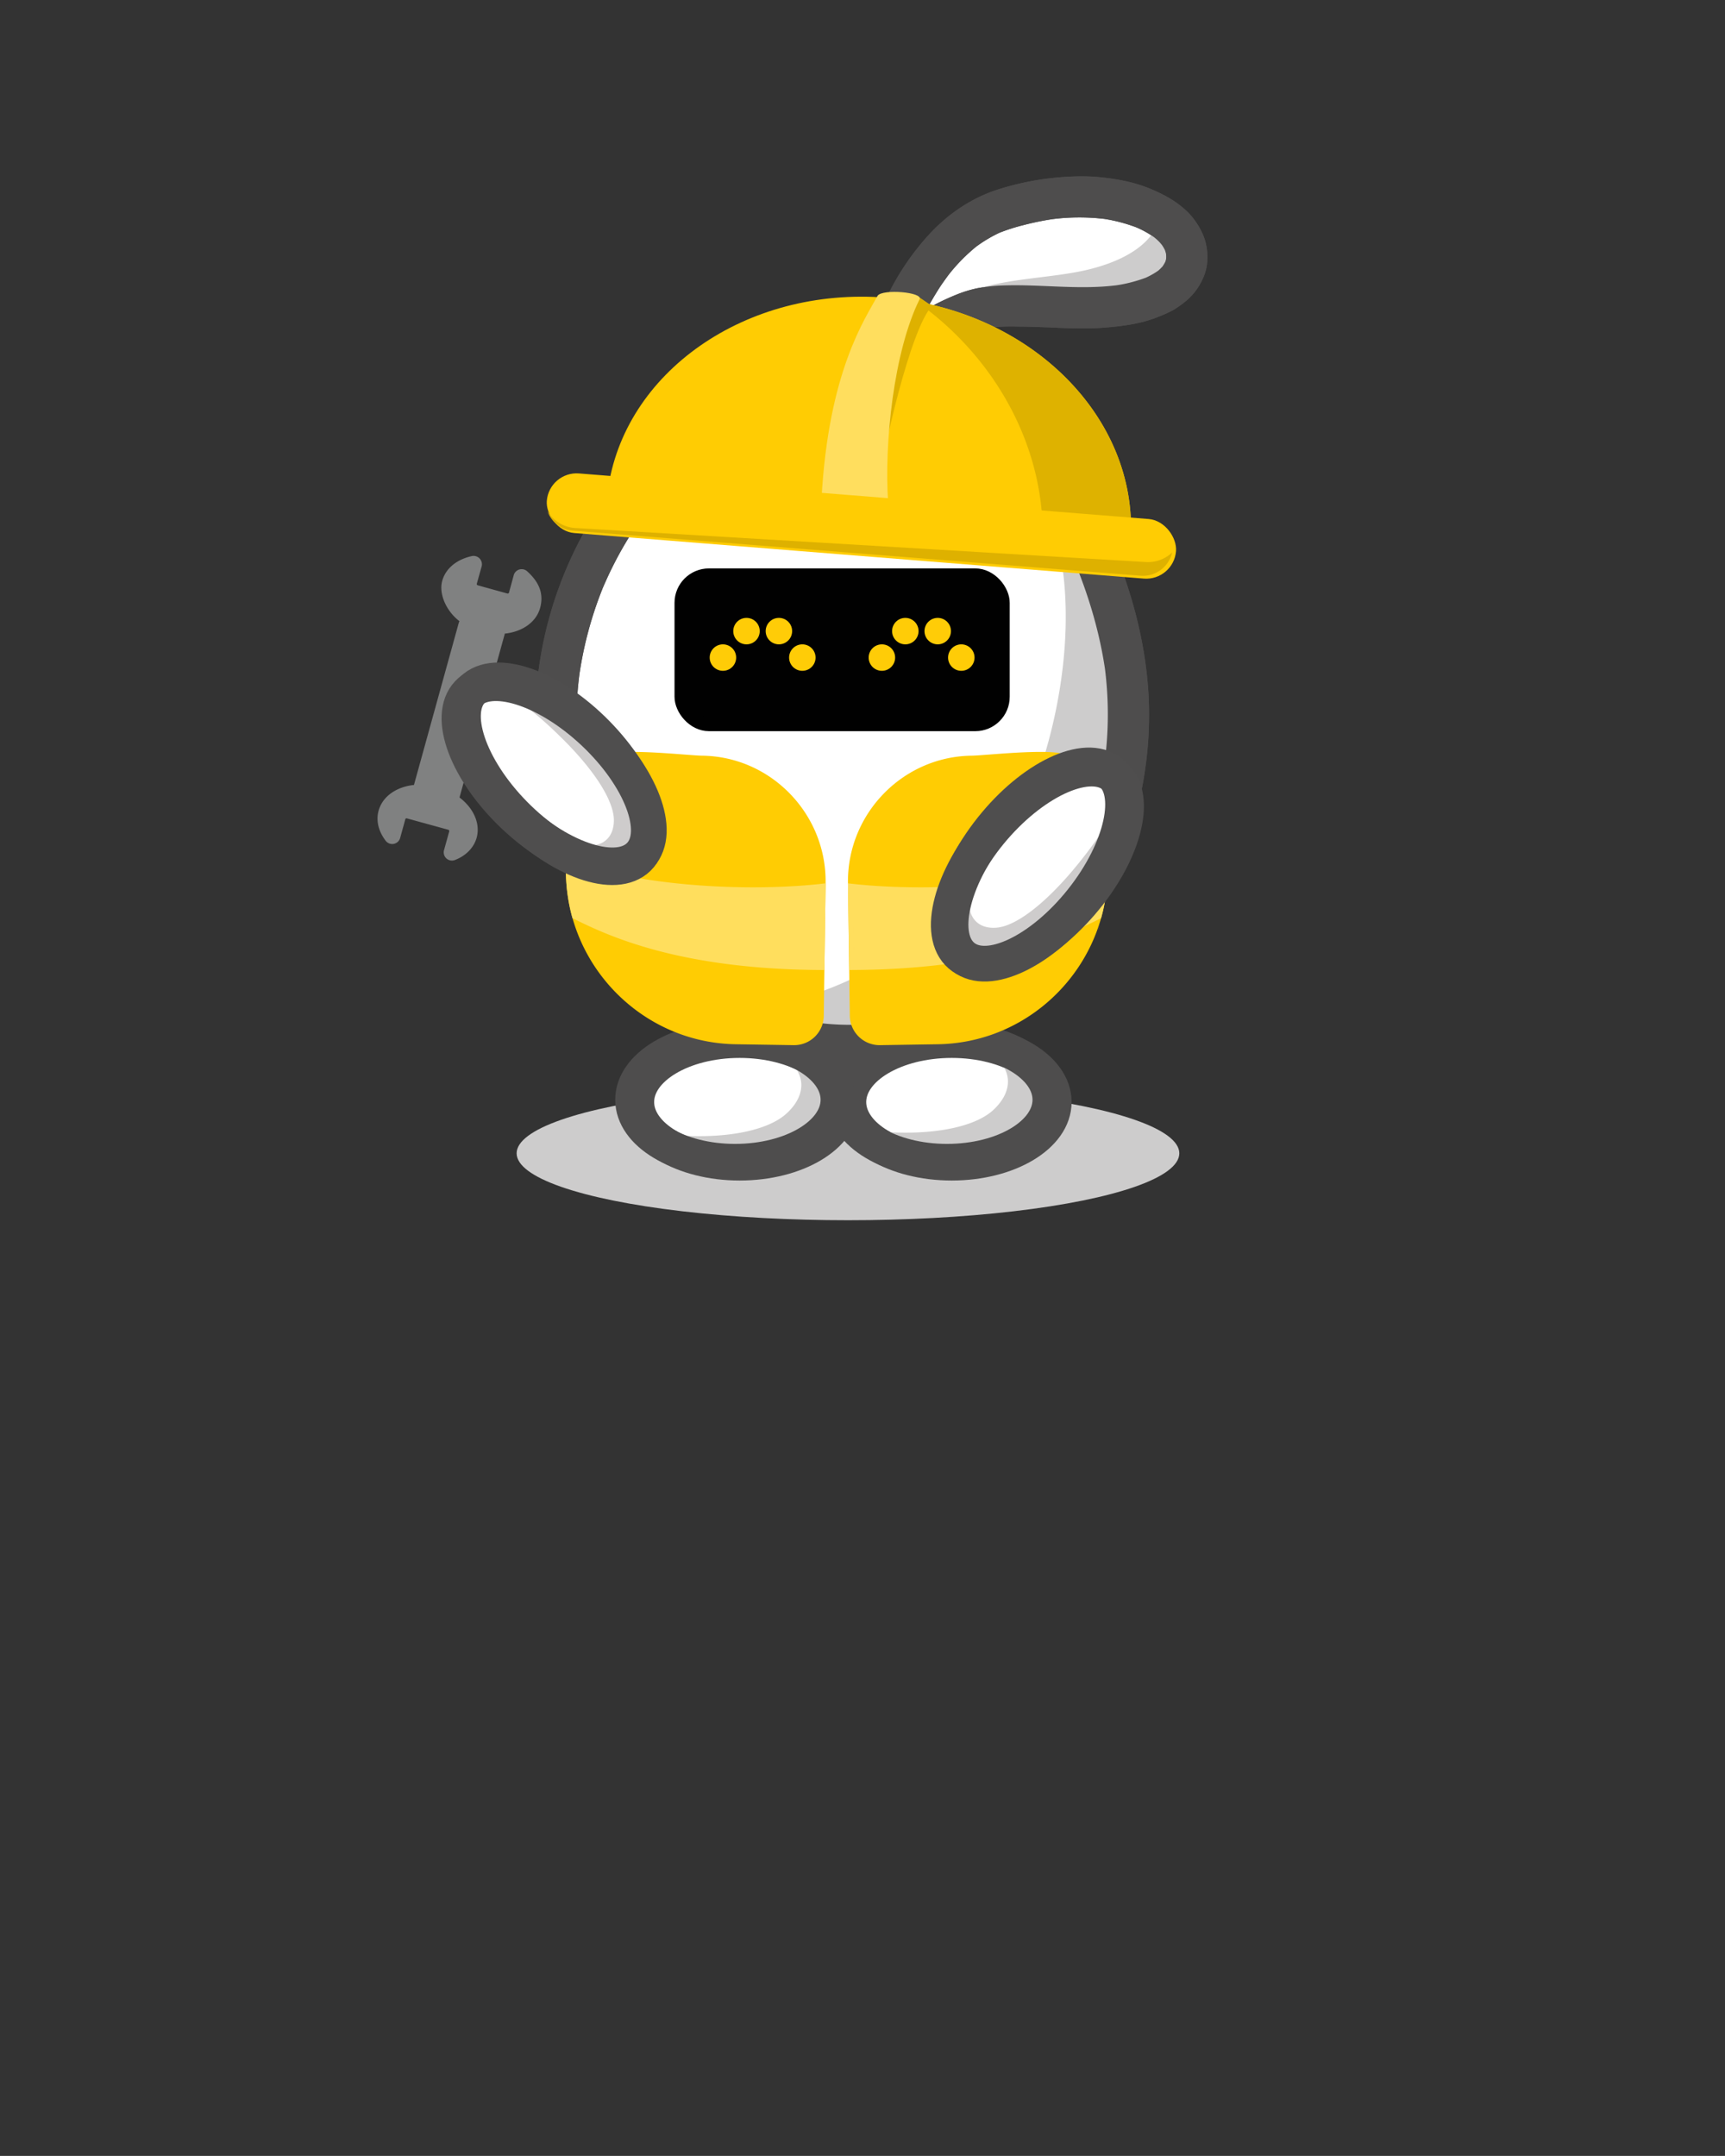<svg xmlns="http://www.w3.org/2000/svg" viewBox="0 0 1133.9 1417.3"><rect x="0" y="0" width="1133.9" height="1417.3" fill="#333333" stroke="none"/><defs><style>.a{fill:#cdcccc;}.b,.d,.p{fill:#fff;}.c{fill:#4e4d4d;}.d,.f{stroke:#4e4d4d;stroke-width:22.59px;}.d,.e,.f{stroke-miterlimit:10;}.e{fill:#010101;stroke:#010101;stroke-width:9.03px;}.f,.r{fill:none;}.g{fill:#ffcc07;}.h{fill:#ffcc03;}.i{fill:#deb200;}.j{fill:#deb100;}.k{fill:#ffde5e;}.l{fill:#ffde5d;}.m{fill:#f39323;}.n{fill:#f6a545;}.o{fill:#808181;stroke:#808181;stroke-width:4.61px;}.o,.r{stroke-miterlimit:10;}.p,.r{stroke:#4f4e4e;}.p{stroke-miterlimit:10;stroke-width:23.47px;}.q{fill:#cecccc;}.r{stroke-width:23.47px;}</style></defs><ellipse class="a" cx="557.4" cy="758.2" rx="217.8" ry="44"/><path class="b" d="M617.4,251.6c-33.3-11.5-70.7-9.9-103.5,1.4s-61.1,31.8-83.8,56.2c-55.6,59.8-77.6,145.2-57.4,223.3,12.1,46.8,39.5,91.5,81.1,121s98.1,42.2,147.2,27.9c36.8-10.6,67.1-35.2,89.7-63.8,44.1-56,61-130,45.4-198.9S680.2,273.5,617.8,252"/><path class="c" d="M621,238.5c-47.7-16.3-101.4-7.7-144.8,16.7-39,22-71.4,56.5-92.8,95.7a257.6,257.6,0,0,0-31.6,126.2c.5,43.6,12.7,87.2,35.6,124.4A219.4,219.4,0,0,0,430,652a207.6,207.6,0,0,0,60.5,36.1,189.9,189.9,0,0,0,66.2,12.7,173,173,0,0,0,34.5-3.1A159.3,159.3,0,0,0,624.9,687c41-17.6,74-51.9,96.1-90a252.9,252.9,0,0,0,34.3-130.4c-.6-42.9-12.9-85.4-31.3-124-17.1-36-42-70.5-76.5-91.5a137.9,137.9,0,0,0-26.1-12.2c-6.7-2.3-15.1,2.7-16.7,9.5s2.3,14.1,9.5,16.6l7,2.7-3.3-1.4a132.8,132.8,0,0,1,28.4,16.8l-2.8-2.1a172.7,172.7,0,0,1,30.9,31.3l-2.1-2.7c14,18.2,25.2,38.5,34.1,59.7L705,366c10.3,24.3,18.1,50.1,21.7,76.3l-.5-3.6a239.3,239.3,0,0,1-.1,62.7l.5-3.6a240.2,240.2,0,0,1-16.8,61.7l1.3-3.2a240.6,240.6,0,0,1-30.8,52.8l2.1-2.8A214.7,214.7,0,0,1,645.1,644l2.8-2.1a172.6,172.6,0,0,1-37.3,22l3.3-1.4a151.9,151.9,0,0,1-38,10.4l3.6-.5a166.7,166.7,0,0,1-43.5-.2l3.6.5a187.6,187.6,0,0,1-47.7-13.1l3.2,1.4a187.5,187.5,0,0,1-40.6-23.7l2.8,2.1a200,200,0,0,1-35.9-35.9l2.2,2.7a220.1,220.1,0,0,1-28.5-49l1.3,3.3a235,235,0,0,1-16-58.8l.5,3.6a241.6,241.6,0,0,1,.1-63l-.5,3.6a248,248,0,0,1,17.1-62.7l-1.3,3.2a244.7,244.7,0,0,1,31.3-53.7l-2.1,2.8a235.3,235.3,0,0,1,42.2-42.4l-2.7,2.1a204.8,204.8,0,0,1,44.2-26.1l-3.2,1.4a174.9,174.9,0,0,1,44.2-12.2l-3.6.5a168.1,168.1,0,0,1,43.1-.2l-3.6-.5a146.9,146.9,0,0,1,27.7,6.6c6.7,2.3,15.1-2.7,16.7-9.5s-2.3-14.2-9.5-16.7Z"/><ellipse class="d" cx="625.6" cy="724.5" rx="67.5" ry="40.3"/><path class="b" d="M771.8,149.6c-11.3-11.5-31.7-18.5-52.5-19.9s-41.9,2.2-60.7,8.3c-45.9,15-69.2,70.4-79.3,102.6l-1.4,1.9.4.3c19-17,48.7-39.5,75.7-41.3,20.3-1.3,40.8,1.1,61.3.8s42.4-3.8,55.1-14.3S783,161.1,771.8,149.6Z"/><path class="c" d="M781.3,140c-7.6-7.7-17.2-12.8-27.2-16.7s-21.3-5.9-32.2-6.9-23.8-.3-35.7,1.3a185.7,185.7,0,0,0-31.2,7.2c-16.6,5.5-31.3,15.5-43.3,28.2a167.7,167.7,0,0,0-27.5,39.7,278.1,278.1,0,0,0-16.7,40.3l-1.2,3.9,1.3-3.2-1.4,1.8-1.3,3.2a10.3,10.3,0,0,0-.3,5.5,12.9,12.9,0,0,0,3.8,7.7l.3.4a13.6,13.6,0,0,0,9.6,3.9,14.7,14.7,0,0,0,9.5-3.9c5.1-4.5,10.2-8.8,15.5-12.9l-2.7,2.1c11.2-8.7,23.2-16.7,36.4-22.2l-3.3,1.3a84.2,84.2,0,0,1,20.3-5.8l-3.6.5a132.2,132.2,0,0,1,18.9-.7c6.6,0,13.2.3,19.7.5,12.7.6,25.4,1.2,38.1.1s24-2.7,35-7.3a74.8,74.8,0,0,0,9.5-4.4,68.1,68.1,0,0,0,8.2-5.9,40.4,40.4,0,0,0,11.9-17.1c2.5-6.6,2.5-14.3.8-21.1s-6-14.1-11.2-19.5a13.8,13.8,0,0,0-9.5-3.9,13.6,13.6,0,0,0-9.6,3.9c-2.4,2.6-4.2,6-4,9.6a14.6,14.6,0,0,0,4,9.6l2.4,2.8-2.1-2.7a30.5,30.5,0,0,1,4,6.7l-1.4-3.2a24.1,24.1,0,0,1,1.8,6.5l-.5-3.6a32.1,32.1,0,0,1,0,6.2l.5-3.6a26.7,26.7,0,0,1-1.6,5.7l1.3-3.2a27.7,27.7,0,0,1-3.4,5.7l2.2-2.7a48.5,48.5,0,0,1-5.6,5.5l2.7-2.2a50,50,0,0,1-10.8,6.1l3.2-1.3a95.5,95.5,0,0,1-23.5,6l3.6-.5c-24.4,3.3-48.9-.4-73.4.2a112.6,112.6,0,0,0-19.2,1.9A80.2,80.2,0,0,0,628,194a160.4,160.4,0,0,0-30.5,16.5,287.4,287.4,0,0,0-28.8,22.7h19.1l-.3-.3,2.1,16.4a13.2,13.2,0,0,0,2.8-5.1c.4-1.1.7-2.1,1-3.2l2.4-6.9c1.8-5.1,3.7-10.2,5.9-15.2l-1.4,3.2a213.6,213.6,0,0,1,17.8-33.8c2.1-3.1,4.3-6.1,6.5-9.1l-2.1,2.8a117.1,117.1,0,0,1,20.6-21l-2.7,2.1A91.2,91.2,0,0,1,659.2,152l-3.2,1.4a126.2,126.2,0,0,1,17.1-5.5,181.3,181.3,0,0,1,20.5-4.1l-3.6.5a140.9,140.9,0,0,1,36.7-.3l-3.6-.5a106,106,0,0,1,26,6.8l-3.3-1.3a60.9,60.9,0,0,1,14.5,8.2l-2.8-2.1a36.3,36.3,0,0,1,4.7,4.1,13.4,13.4,0,0,0,19.1,0c2.4-2.6,4.2-6,4-9.6A14.6,14.6,0,0,0,781.3,140Z"/><path class="a" d="M763,138a29.3,29.3,0,0,1-6.4,16.8c-10.2,13.2-30.1,20.6-49.2,24.1s-38.5,4.3-57.3,8.9c-8.6,2.2-17.1,7-25.1,13.3a34.3,34.3,0,0,1,6.3,8.3c7.8-4.6,15.8-7.9,23.7-9,19.2-2.6,38.6-1.2,57.9-2.6s39.8-6.6,51.1-18.6S774,149.8,763,138Z"/><path class="a" d="M741.4,418.7c-15.6-68.9-56-145.2-118.3-166.7l-.4-.4a150.9,150.9,0,0,0-57.8-7.6c4,.5,8,1.2,12,1.9,34,6.8,67.1,24.2,90.1,50.9v.5c43,50,39.5,136.1,18.3,203.4S612.3,623.4,546.1,649.5c-22.1,8.7-46,14.3-70.3,14.5,39.3,21.8,87.7,29.9,130.5,17.4,36.7-10.6,67.1-35.2,89.6-63.8C740.1,561.6,757,487.6,741.4,418.7Z"/><path class="c" d="M621,238.5c-47.7-16.3-101.4-7.7-144.8,16.7-39,22-71.4,56.5-92.8,95.7a257.6,257.6,0,0,0-31.6,126.2c.5,43.6,12.7,87.2,35.6,124.4A219.4,219.4,0,0,0,430,652a207.6,207.6,0,0,0,60.5,36.1,189.9,189.9,0,0,0,66.2,12.7,173,173,0,0,0,34.5-3.1A159.3,159.3,0,0,0,624.9,687c41-17.6,74-51.9,96.1-90a252.9,252.9,0,0,0,34.3-130.4c-.6-42.9-12.9-85.4-31.3-124-17.1-36-42-70.5-76.5-91.5a137.9,137.9,0,0,0-26.1-12.2c-6.7-2.3-15.1,2.7-16.7,9.5s2.3,14.1,9.5,16.6l7,2.7-3.3-1.4a132.8,132.8,0,0,1,28.4,16.8l-2.8-2.1a172.7,172.7,0,0,1,30.9,31.3l-2.1-2.7c14,18.2,25.2,38.5,34.1,59.7L705,366c10.3,24.3,18.1,50.1,21.7,76.3l-.5-3.6a239.3,239.3,0,0,1-.1,62.7l.5-3.6a240.2,240.2,0,0,1-16.8,61.7l1.3-3.2a240.6,240.6,0,0,1-30.8,52.8l2.1-2.8A214.7,214.7,0,0,1,645.1,644l2.8-2.1a172.6,172.6,0,0,1-37.3,22l3.3-1.4a151.9,151.9,0,0,1-38,10.4l3.6-.5a166.7,166.7,0,0,1-43.5-.2l3.6.5a187.6,187.6,0,0,1-47.7-13.1l3.2,1.4a187.5,187.5,0,0,1-40.6-23.7l2.8,2.1a200,200,0,0,1-35.9-35.9l2.2,2.7a220.1,220.1,0,0,1-28.5-49l1.3,3.3a235,235,0,0,1-16-58.8l.5,3.6a241.6,241.6,0,0,1,.1-63l-.5,3.6a248,248,0,0,1,17.1-62.7l-1.3,3.2a244.7,244.7,0,0,1,31.3-53.7l-2.1,2.8a235.3,235.3,0,0,1,42.2-42.4l-2.7,2.1a204.8,204.8,0,0,1,44.2-26.1l-3.2,1.4a174.9,174.9,0,0,1,44.2-12.2l-3.6.5a168.1,168.1,0,0,1,43.1-.2l-3.6-.5a146.9,146.9,0,0,1,27.7,6.6c6.7,2.3,15.1-2.7,16.7-9.5s-2.3-14.2-9.5-16.7Z"/><rect class="e" x="447.9" y="378.2" width="211.3" height="97.97" rx="18.1"/><path class="a" d="M678.9,720.4c-4.1-13.3-18.4-30.1-43.9-39.1h-.1a145.6,145.6,0,0,0-24-6.2l4.9,1.3c14.1,4.1,27.4,9.9,36.1,16.5h0c16.3,12.4,11.8,27.2.6,37.2s-35,15.4-63.8,14.4a201.3,201.3,0,0,1-30-3.4,170.4,170.4,0,0,0,54.2,14c15.8,1.2,29.4-.5,39.9-3.6C673.3,745.4,683,733.8,678.9,720.4Z"/><ellipse class="f" cx="622.5" cy="723" rx="67.5" ry="40.3"/><ellipse class="d" cx="486.2" cy="724.5" rx="67.5" ry="40.3"/><path class="a" d="M543,722.7c-4.1-13.3-18.4-30.1-43.9-39.1H499a156.4,156.4,0,0,0-24-6.2l5,1.4c14,4,27.3,9.8,36,16.4h0c16.4,12.4,11.9,27.2.6,37.2s-35,15.4-63.7,14.4a201.1,201.1,0,0,1-30.1-3.4,170.4,170.4,0,0,0,54.2,14c15.8,1.2,29.4-.5,39.9-3.6C537.4,747.7,547.1,736.1,543,722.7Z"/><ellipse class="f" cx="483.2" cy="723" rx="67.5" ry="40.3"/><path class="c" d="M781.3,140c-7.6-7.7-17.2-12.8-27.2-16.7s-21.3-5.9-32.2-6.9-23.8-.3-35.7,1.3a185.7,185.7,0,0,0-31.2,7.2c-16.6,5.5-31.3,15.5-43.3,28.2a167.7,167.7,0,0,0-27.5,39.7,278.1,278.1,0,0,0-16.7,40.3l-1.2,3.9,1.3-3.2-1.4,1.8-1.3,3.2a10.3,10.3,0,0,0-.3,5.5,12.9,12.9,0,0,0,3.8,7.7l.3.4a13.6,13.6,0,0,0,9.6,3.9,14.7,14.7,0,0,0,9.5-3.9c5.1-4.5,10.2-8.8,15.5-12.9l-2.7,2.1c11.2-8.7,23.2-16.7,36.4-22.2l-3.3,1.3a84.2,84.2,0,0,1,20.3-5.8l-3.6.5a132.2,132.2,0,0,1,18.9-.7c6.6,0,13.2.3,19.7.5,12.7.6,25.4,1.2,38.1.1s24-2.7,35-7.3a74.8,74.8,0,0,0,9.5-4.4,68.1,68.1,0,0,0,8.2-5.9,40.4,40.4,0,0,0,11.9-17.1c2.5-6.6,2.5-14.3.8-21.1s-6-14.1-11.2-19.5a13.8,13.8,0,0,0-9.5-3.9,13.6,13.6,0,0,0-9.6,3.9c-2.4,2.6-4.2,6-4,9.6a14.6,14.6,0,0,0,4,9.6l2.4,2.8-2.1-2.7a30.5,30.5,0,0,1,4,6.7l-1.4-3.2a24.1,24.1,0,0,1,1.8,6.5l-.5-3.6a32.1,32.1,0,0,1,0,6.2l.5-3.6a26.7,26.7,0,0,1-1.6,5.7l1.3-3.2a27.7,27.7,0,0,1-3.4,5.7l2.2-2.7a48.5,48.5,0,0,1-5.6,5.5l2.7-2.2a50,50,0,0,1-10.8,6.1l3.2-1.3a95.5,95.5,0,0,1-23.5,6l3.6-.5c-24.4,3.3-48.9-.4-73.4.2a112.6,112.6,0,0,0-19.2,1.9A80.2,80.2,0,0,0,628,194a160.4,160.4,0,0,0-30.5,16.5,287.4,287.4,0,0,0-28.8,22.7h19.1l-.3-.3,2.1,16.4a13.2,13.2,0,0,0,2.8-5.1c.4-1.1.7-2.1,1-3.2l2.4-6.9c1.8-5.1,3.7-10.2,5.9-15.2l-1.4,3.2a213.6,213.6,0,0,1,17.8-33.8c2.1-3.1,4.3-6.1,6.5-9.1l-2.1,2.8a117.1,117.1,0,0,1,20.6-21l-2.7,2.1A91.2,91.2,0,0,1,659.2,152l-3.2,1.4a126.2,126.2,0,0,1,17.1-5.5,181.3,181.3,0,0,1,20.5-4.1l-3.6.5a140.9,140.9,0,0,1,36.7-.3l-3.6-.5a106,106,0,0,1,26,6.8l-3.3-1.3a60.9,60.9,0,0,1,14.5,8.2l-2.8-2.1a36.3,36.3,0,0,1,4.7,4.1,13.4,13.4,0,0,0,19.1,0c2.4-2.6,4.2-6,4-9.6A14.6,14.6,0,0,0,781.3,140Z"/><circle class="g" cx="527.4" cy="432.3" r="8.7"/><circle class="g" cx="475.2" cy="432.3" r="8.7"/><circle class="g" cx="490.7" cy="414.9" r="8.7"/><circle class="g" cx="512" cy="414.9" r="8.7"/><circle class="g" cx="631.9" cy="432.3" r="8.7"/><circle class="g" cx="579.7" cy="432.3" r="8.7"/><circle class="g" cx="595.1" cy="414.9" r="8.7"/><circle class="g" cx="616.4" cy="414.9" r="8.7"/><path class="h" d="M462,496.8c-8.2.1-63.7-6.5-64,1.4l20.2,45.7c.2,8.3,9.7,18.2,1.4,18.4l-41.3,4.6H376a4.1,4.1,0,0,0-4,4,116.6,116.6,0,0,0,4.3,32.6c13.3,47.1,56.2,82.1,107.1,83l38.4.6A19.5,19.5,0,0,0,541.5,668l.4-30.3.8-57C543.4,535.3,507,497.6,462,496.8Z"/><path class="h" d="M743.4,350.2c2.1-78.7-68.4-147.1-160.8-154.5S409.8,244.9,399.5,322.9Z"/><path class="i" d="M602.5,198.3a202.9,202.9,0,0,1,27.7,23.5c35.2,35.7,53.8,80.8,55.1,123.8l58.1,4.6C745.3,277.2,684.9,213.1,602.5,198.3Z"/><path class="j" d="M604.5,195.6s-4.8-2.4-5-1.2c-6.2,34.1-24.3,86.2-21.7,124.6,1.9-20.5,20.9-103.8,34.8-117.7C611.4,200.2,604.5,195.6,604.5,195.6Z"/><path class="k" d="M576.9,194.4c3.4-4.6,29.9-2.3,27.6,2.3-17,34.1-23.4,94.9-20.7,133.6L540,328C544.6,243.9,568.8,209.4,576.9,194.4Z"/><rect class="h" x="358" y="324.6" width="413.6" height="39.17" rx="19.6" transform="matrix(1, 0.08, -0.08, 1, 28.97, -43.56)"/><path class="j" d="M753.3,369.5,377.9,347.1a23.1,23.1,0,0,1-18-10.9,19.5,19.5,0,0,0,16.7,12.7l373.2,29.6a19.8,19.8,0,0,0,20.7-15.3A23.1,23.1,0,0,1,753.3,369.5Z"/><path class="l" d="M376,567a4.1,4.1,0,0,0-4,4h0a116.6,116.6,0,0,0,4.3,32.6c23.6,11.8,70.7,33.9,165.6,34.1l.8-57c-46.8,5.7-118.5,2.6-164.4-13.8Z"/><path class="h" d="M638.2,496.8c8.1.1,63.6-6.5,63.9,1.4l-20.2,45.7c-.2,8.3-9.7,18.2-1.4,18.4l41.3,4.6h2.3a4.1,4.1,0,0,1,4,4,116.6,116.6,0,0,1-4.3,32.6c-13.3,47.1-56.1,82.1-107.1,83l-38.3.6A19.6,19.6,0,0,1,558.6,668l-.4-30.3-.8-57C556.7,535.3,593.1,497.6,638.2,496.8Z"/><path class="l" d="M724.1,567a4.1,4.1,0,0,1,4,4h0a116.6,116.6,0,0,1-4.3,32.6c-23.6,11.8-70.7,33.9-165.6,34.1l-.8-57c46.9,5.7,118.5,2.6,164.4-13.8Z"/><path class="m" d="M724.7,602.4c-.4,1.6-.9,3.1-1.4,4.6C723.8,605.5,724.3,604,724.7,602.4Z"/><path class="m" d="M728.5,580.7c-.1,1.3-.3,2.6-.4,3.9C728.2,583.3,728.4,582,728.5,580.7Z"/><path class="m" d="M727.1,591.7c-.2,1.6-.6,3-.9,4.5C726.5,594.7,726.9,593.3,727.1,591.7Z"/><path class="n" d="M726.2,596.2c-.5,2.1-.9,4.2-1.5,6.2C725.3,600.4,725.7,598.3,726.2,596.2Z"/><path class="n" d="M728.9,569.2h0v0Z"/><path class="n" d="M723.3,607c-.4,1.4-.9,2.8-1.4,4.2h.1C722.5,609.8,722.9,608.4,723.3,607Z"/><path class="n" d="M561.5,639.1h0c-.3-13.7-.3-17.6-.6-33.3Z"/><path class="n" d="M728.9,569.4a105.7,105.7,0,0,1-.4,11.3A105.7,105.7,0,0,0,728.9,569.4Z"/><path class="n" d="M728.1,584.6c-.3,2.4-.6,4.8-1,7.1C727.5,589.4,727.8,587,728.1,584.6Z"/><path class="o" d="M345,377.3a3.1,3.1,0,0,0-5.1,1.5l-3.1,11.4a3.2,3.2,0,0,1-3.9,2.2L313.4,387a3.2,3.2,0,0,1-2.2-3.9l3.2-11.4a3.2,3.2,0,0,0-3.6-3.9c-8.9,1.9-15.8,7.1-17.9,14.7s2.6,18.8,12.1,25.2a10.4,10.4,0,0,0-1.5,3.4L273.9,518.2c-11.2.7-20.3,6.4-22.8,15.3-1.7,6.1.1,12.4,4.3,17.9a3.1,3.1,0,0,0,5.4-1.1l3.4-12.3a3.1,3.1,0,0,1,3.9-2.2l27.3,7.5a3.2,3.2,0,0,1,2.1,3.9l-3.4,12.3a3.1,3.1,0,0,0,4.2,3.7c6.4-2.5,11.1-7.1,12.8-13.1,2.4-8.9-2.5-18.5-11.7-24.9l29.6-107a12.4,12.4,0,0,0,.5-3.8c11.4-.5,20.8-6.3,23.3-15.3S351.7,383.4,345,377.3Z"/><ellipse class="p" cx="365" cy="509.1" rx="37.9" ry="77.6" transform="translate(-252.1 401.4) rotate(-44.5)"/><path class="q" d="M415.2,562.7c-14.1,2.2-38.6-1.7-65.4-17.8h0c-7.7-5-15.7-10.5-23.1-16.1l4.9,3.3a184.2,184.2,0,0,0,40.9,21.1h0c22.4,7.8,31.4-1.8,31-14.7s-13.6-33.4-36.2-55.2a241.4,241.4,0,0,0-25.5-21.9,278.8,278.8,0,0,1,52.6,36.1,146.5,146.5,0,0,1,27.2,32.6C431.8,548.5,429.7,560.7,415.2,562.7Z"/><ellipse class="r" cx="364.2" cy="509.4" rx="37.9" ry="77.6" transform="translate(-256.4 425.8) rotate(-46.8)"/><ellipse class="p" cx="681.9" cy="568.9" rx="77.6" ry="37.9" transform="translate(-194.3 713.5) rotate(-49.2)"/><path class="q" d="M632.6,623.4c-3.4-13.8-1.5-38.6,12.4-66.6h0c4.3-8.2,9.1-16.6,14.1-24.5l-2.9,5.2A192.8,192.8,0,0,0,638.5,580h0c-5.9,23,4.4,31.2,17.2,29.8s32.2-16.4,52.1-40.8a275.3,275.3,0,0,0,19.7-27.1,286.8,286.8,0,0,1-31.7,55.4A146.6,146.6,0,0,1,665.6,627C648.1,638.8,635.8,637.6,632.6,623.4Z"/><ellipse class="r" cx="681.5" cy="568.2" rx="77.6" ry="37.9" transform="translate(-187.4 748) rotate(-51.5)"/></svg>